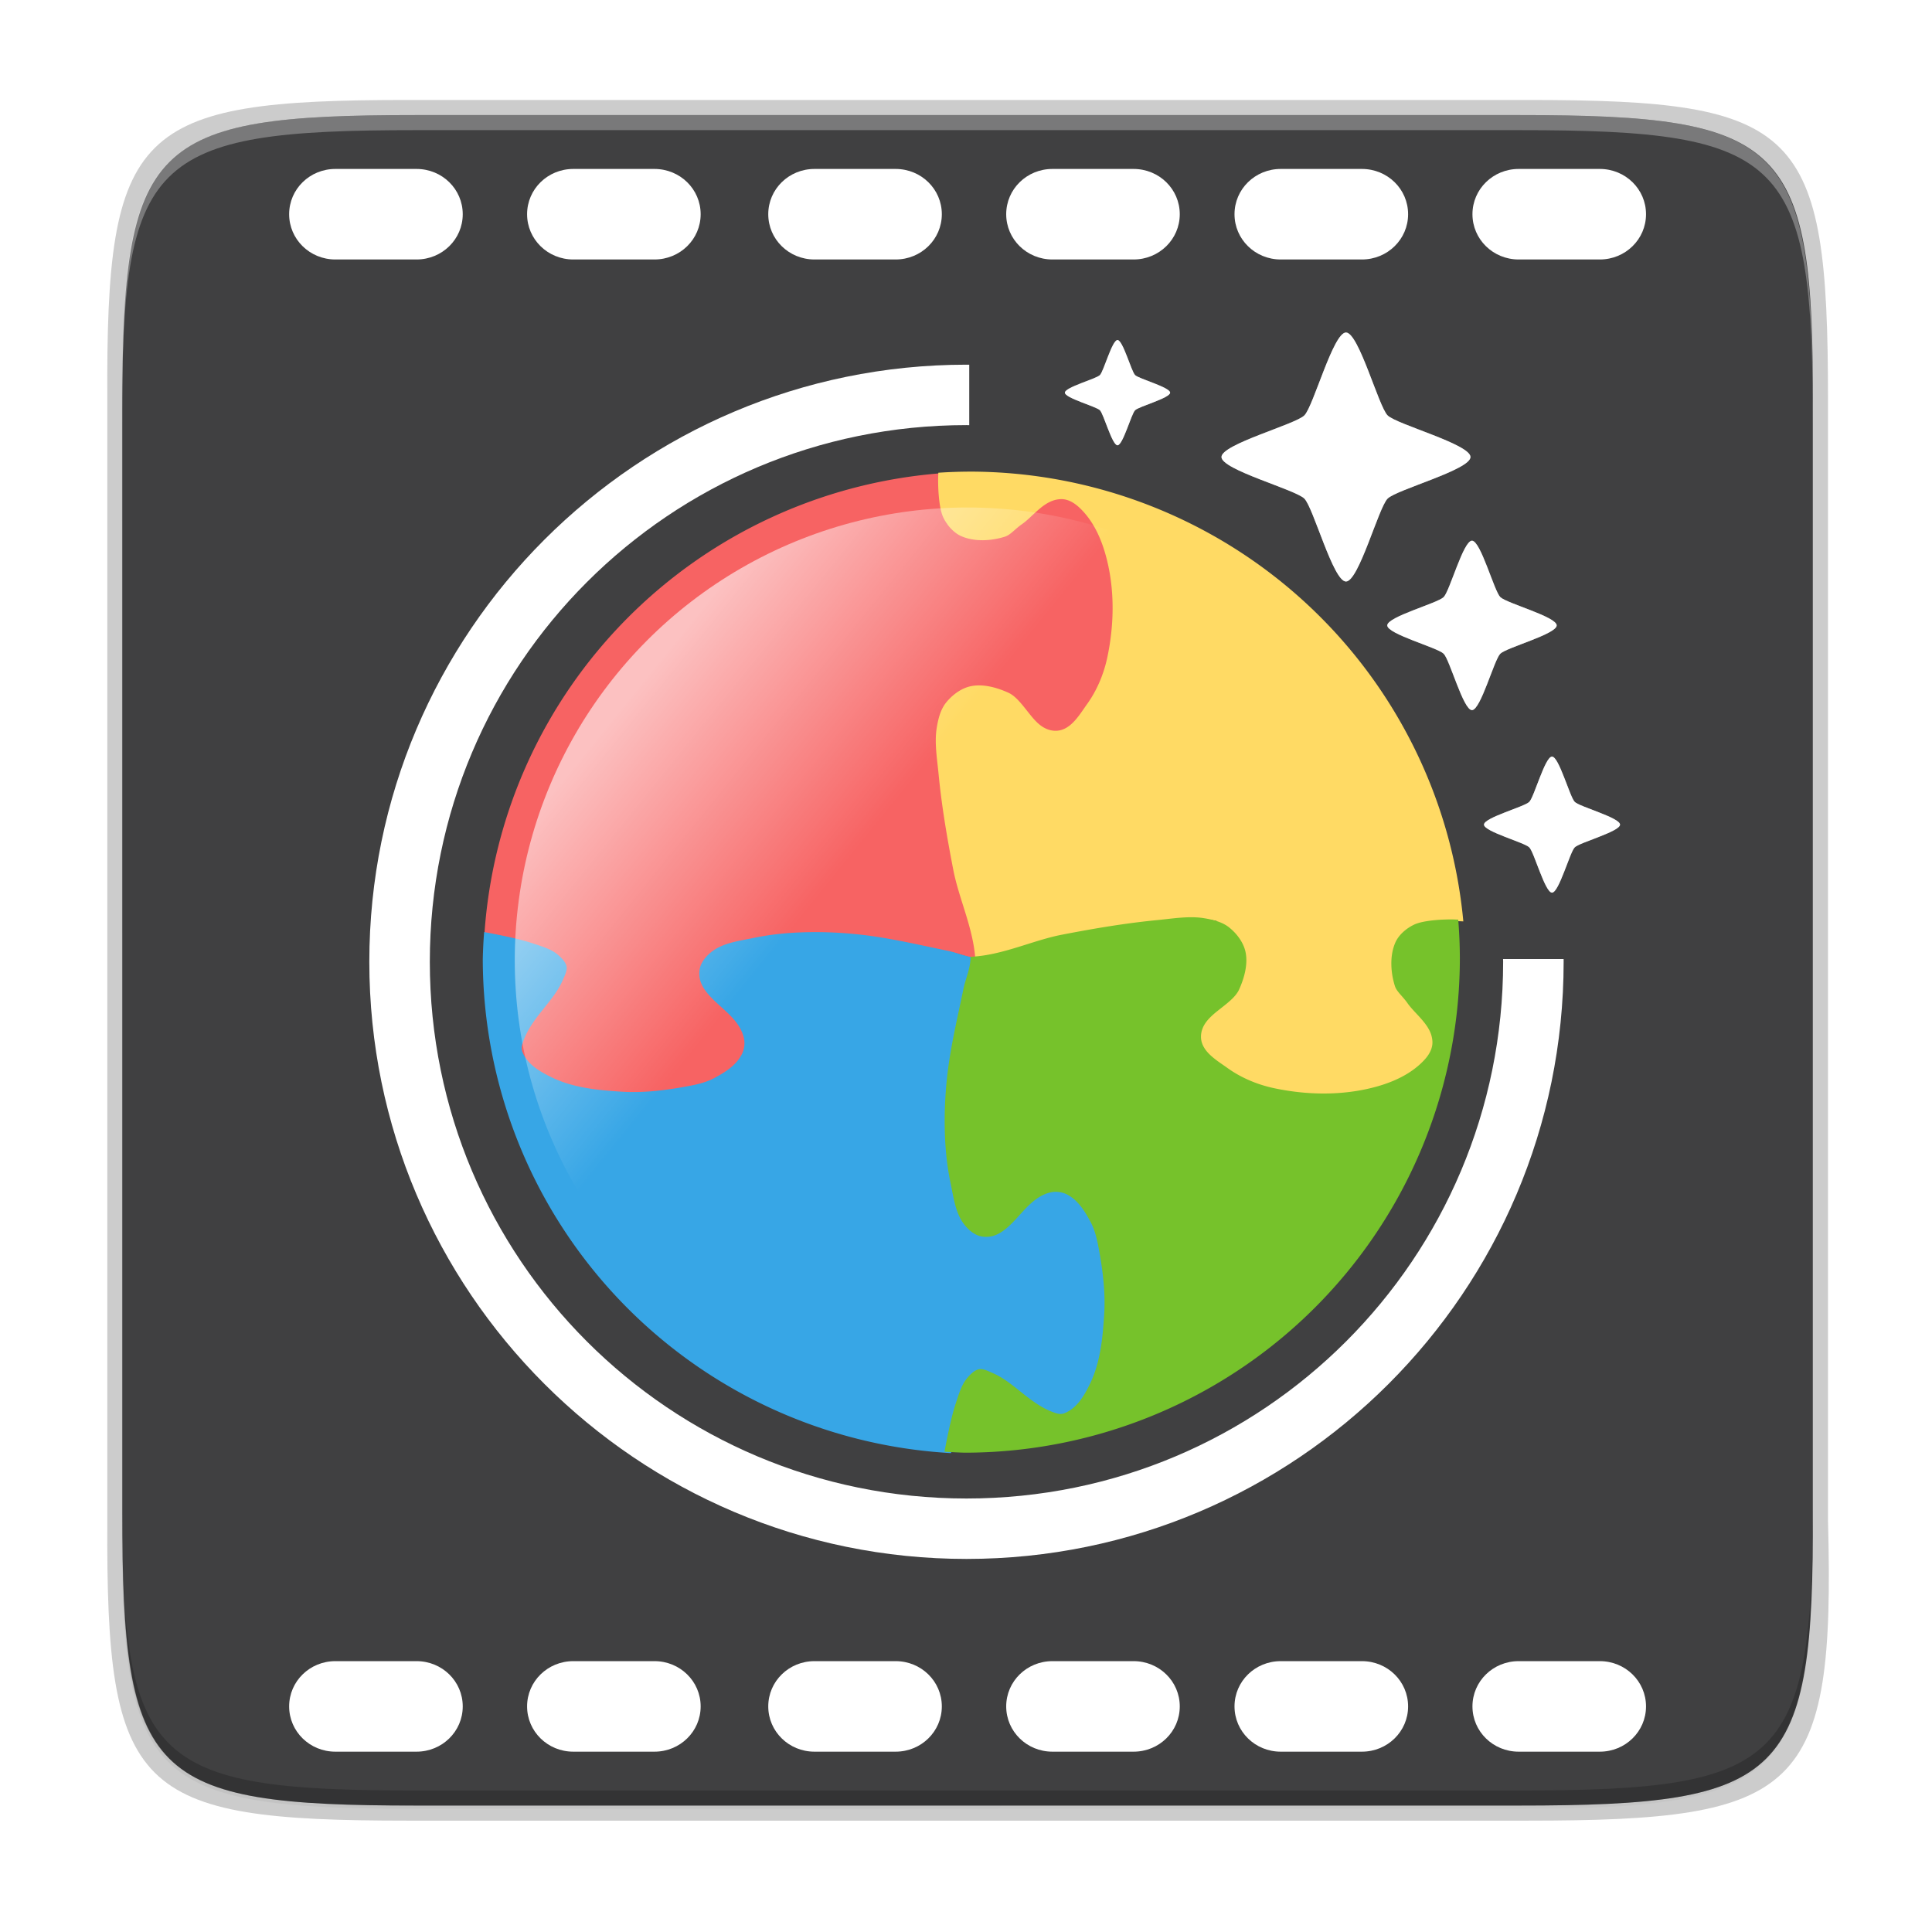 <svg height="256" viewBox="0 0 67.733 67.733" width="256" xmlns="http://www.w3.org/2000/svg" xmlns:xlink="http://www.w3.org/1999/xlink"><linearGradient id="a" gradientUnits="userSpaceOnUse" x1="88" x2="488" y1="88" y2="488"><stop offset="0" stop-opacity=".588"/><stop offset="1" stop-opacity=".206"/></linearGradient><filter id="b" color-interpolation-filters="sRGB" height="1.088" width="1.106" x="-.05" y="-.04"><feGaussianBlur stdDeviation="8.48"/></filter><filter id="c" color-interpolation-filters="sRGB" height="1.022" width="1.026" x="-.01" y="-.01"><feGaussianBlur stdDeviation="2.12"/></filter><linearGradient id="d" gradientUnits="userSpaceOnUse" x1="22.834" x2="30.225" y1="252.796" y2="258.781"><stop offset="0" stop-color="#fff"/><stop offset="1" stop-color="#fff" stop-opacity="0"/></linearGradient><g transform="translate(0 -229.267)"><path d="m141.843 74c-70.593 0-78.189 7.251-77.843 77.987v146.013 146.013c-.346 70.736 7.25 77.987 77.843 77.987h292.314c70.593 0 79.78-7.277 77.843-77.987v-146.013-146.013c0-70.737-7.25-77.987-77.843-77.987z" filter="url(#c)" opacity=".1" transform="matrix(.132 0 0 .132 -4.177 223.776)"/><path d="m141.843 74c-70.593 0-78.189 7.251-77.843 77.987v146.013 146.013c-.346 70.736 7.25 77.987 77.843 77.987h292.314c70.593 0 79.78-7.277 77.843-77.987v-146.013-146.013c0-70.737-7.25-77.987-77.843-77.987z" fill="url(#a)" filter="url(#b)" opacity=".3" transform="matrix(.132 0 0 .132 -4.177 223.776)"/><g stroke-width=".265"><path d="m14.294 232.772c-9.551 0-10.579.976-10.532 10.501v19.661 19.661c-.047 9.525.981 10.501 10.532 10.501h39.261c9.551 0 10.788-.98 10.532-10.501v-19.661-19.661c0-9.525-.981-10.501-10.532-10.501z" opacity=".2"/><path d="m53.256 233.301c9.339 0 10.344.959 10.298 10.317v19.316 19.316c.046 9.358-.959 10.317-10.298 10.317h-38.671c-9.339 0-10.298-.959-10.298-10.317v-19.316-19.316c0-9.358.959-10.317 10.298-10.317z" fill="#404041"/><path d="m14.587 233.301c-9.339 0-10.344.959-10.298 10.317v.529c-.046-9.358.959-10.317 10.298-10.317h38.67c9.339 0 10.298.959 10.298 10.317v-.529c0-9.358-.959-10.317-10.298-10.317z" fill="#fff" opacity=".3"/><path d="m14.589 292.568c-9.339 0-10.344-.959-10.298-10.317v-.529c-.046 9.358.959 10.317 10.298 10.317h38.67c9.339 0 10.298-.959 10.298-10.317v.529c0 9.358-.959 10.317-10.298 10.317z" opacity=".2"/></g><g fill="#fff"><path d="m139.688 51.352c-43.583 0-79.002 35.411-79.002 78.994 0 43.583 35.419 79 79.002 79 43.583 0 79.002-35.417 79.002-79 0-.121-.003-.242-.004-.363h-8.01c.001.122.01.241.01.363 0 39.26-31.738 71.006-70.998 71.006-39.26 0-70.998-31.746-70.998-71.006 0-39.26 31.738-71 70.998-71.0.122 0 .243.009.365.01v-8c-.122-.001-.243-.004-.365-.004z" transform="matrix(.265 0 0 .265 -3.134 228.444)"/><g transform="matrix(.194 0 0 .194 42.532 240.633)"><path d="m24 46.5c-2.314 0-5.882-13.342-7.521-14.979-1.636-1.639-14.979-5.207-14.979-7.521s13.342-5.882 14.979-7.521c1.639-1.636 5.207-14.979 7.521-14.979 2.314 0 5.882 13.342 7.521 14.979 1.636 1.639 14.979 5.207 14.979 7.521s-13.343 5.882-14.979 7.521c-1.639 1.636-5.207 14.979-7.521 14.979z"/><path d="m24 46.5c-2.314 0-5.882-13.342-7.521-14.979-1.636-1.639-14.979-5.207-14.979-7.521s13.342-5.882 14.979-7.521c1.639-1.636 5.207-14.979 7.521-14.979 2.314 0 5.882 13.342 7.521 14.979 1.636 1.639 14.979 5.207 14.979 7.521s-13.343 5.882-14.979 7.521c-1.639 1.636-5.207 14.979-7.521 14.979z" opacity=".4"/><path d="m24 45.445c-2.211 0-5.018-13.353-6.584-14.916-1.563-1.566-17.019-5.846-14.916-6.529 6.804-2.211 12.859-5.018 14.423-6.584 1.566-1.563 4.976-14.313 7.187-14.313 2.211 0 4.579 13.024 6.145 14.587 1.563 1.566 15.245 4.098 15.245 6.31s-13.243 4.908-14.806 6.474c-1.566 1.563-4.482 14.971-6.694 14.971z" opacity=".4"/></g><g transform="matrix(.132 0 0 .132 48.437 248.025)"><path d="m24 46.5c-2.314 0-5.882-13.342-7.521-14.979-1.636-1.639-14.979-5.207-14.979-7.521s13.342-5.882 14.979-7.521c1.639-1.636 5.207-14.979 7.521-14.979 2.314 0 5.882 13.342 7.521 14.979 1.636 1.639 14.979 5.207 14.979 7.521s-13.343 5.882-14.979 7.521c-1.639 1.636-5.207 14.979-7.521 14.979z"/><path d="m24 46.5c-2.314 0-5.882-13.342-7.521-14.979-1.636-1.639-14.979-5.207-14.979-7.521s13.342-5.882 14.979-7.521c1.639-1.636 5.207-14.979 7.521-14.979 2.314 0 5.882 13.342 7.521 14.979 1.636 1.639 14.979 5.207 14.979 7.521s-13.343 5.882-14.979 7.521c-1.639 1.636-5.207 14.979-7.521 14.979z" opacity=".4"/><path d="m24 45.445c-2.211 0-5.018-13.353-6.584-14.916-1.563-1.566-17.019-5.846-14.916-6.529 6.804-2.211 12.859-5.018 14.423-6.584 1.566-1.563 4.976-14.313 7.187-14.313 2.211 0 4.579 13.024 6.145 14.587 1.563 1.566 15.245 4.098 15.245 6.31s-13.243 4.908-14.806 6.474c-1.566 1.563-4.482 14.971-6.694 14.971z" opacity=".4"/></g><g transform="matrix(.106 0 0 .106 51.867 255.633)"><path d="m24 46.5c-2.314 0-5.882-13.342-7.521-14.979-1.636-1.639-14.979-5.207-14.979-7.521s13.342-5.882 14.979-7.521c1.639-1.636 5.207-14.979 7.521-14.979 2.314 0 5.882 13.342 7.521 14.979 1.636 1.639 14.979 5.207 14.979 7.521s-13.343 5.882-14.979 7.521c-1.639 1.636-5.207 14.979-7.521 14.979z"/><path d="m24 46.5c-2.314 0-5.882-13.342-7.521-14.979-1.636-1.639-14.979-5.207-14.979-7.521s13.342-5.882 14.979-7.521c1.639-1.636 5.207-14.979 7.521-14.979 2.314 0 5.882 13.342 7.521 14.979 1.636 1.639 14.979 5.207 14.979 7.521s-13.343 5.882-14.979 7.521c-1.639 1.636-5.207 14.979-7.521 14.979z" opacity=".4"/><path d="m24 45.445c-2.211 0-5.018-13.353-6.584-14.916-1.563-1.566-17.019-5.846-14.916-6.529 6.804-2.211 12.859-5.018 14.423-6.584 1.566-1.563 4.976-14.313 7.187-14.313 2.211 0 4.579 13.024 6.145 14.587 1.563 1.566 15.245 4.098 15.245 6.31s-13.243 4.908-14.806 6.474c-1.566 1.563-4.482 14.971-6.694 14.971z" opacity=".4"/></g><g transform="matrix(.082 0 0 .082 37.21 241.065)"><path d="m24 46.5c-2.314 0-5.882-13.342-7.521-14.979-1.636-1.639-14.979-5.207-14.979-7.521s13.342-5.882 14.979-7.521c1.639-1.636 5.207-14.979 7.521-14.979 2.314 0 5.882 13.342 7.521 14.979 1.636 1.639 14.979 5.207 14.979 7.521s-13.343 5.882-14.979 7.521c-1.639 1.636-5.207 14.979-7.521 14.979z"/><path d="m24 46.5c-2.314 0-5.882-13.342-7.521-14.979-1.636-1.639-14.979-5.207-14.979-7.521s13.342-5.882 14.979-7.521c1.639-1.636 5.207-14.979 7.521-14.979 2.314 0 5.882 13.342 7.521 14.979 1.636 1.639 14.979 5.207 14.979 7.521s-13.343 5.882-14.979 7.521c-1.639 1.636-5.207 14.979-7.521 14.979z" opacity=".4"/><path d="m24 45.445c-2.211 0-5.018-13.353-6.584-14.916-1.563-1.566-17.019-5.846-14.916-6.529 6.804-2.211 12.859-5.018 14.423-6.584 1.566-1.563 4.976-14.313 7.187-14.313 2.211 0 4.579 13.024 6.145 14.587 1.563 1.566 15.245 4.098 15.245 6.31s-13.243 4.908-14.806 6.474c-1.566 1.563-4.482 14.971-6.694 14.971z" opacity=".4"/></g><g transform="translate(-.954 .084)"><path d="m12.711 235.106c-.897 0-1.62.708-1.62 1.587 0 .879.723 1.587 1.62 1.587h2.846c.897 0 1.62-.708 1.62-1.587 0-.879-.722-1.587-1.62-1.587zm8.342 0c-.897 0-1.62.708-1.62 1.587 0 .879.723 1.587 1.62 1.587h2.845c.897 0 1.62-.708 1.62-1.587 0-.879-.723-1.587-1.62-1.587zm8.455 0c-.897 0-1.62.708-1.62 1.587 0 .879.723 1.587 1.62 1.587h2.845c.897 0 1.62-.708 1.62-1.587 0-.879-.723-1.587-1.62-1.587zm8.342 0c-.897 0-1.62.708-1.62 1.587 0 .879.723 1.587 1.62 1.587h2.845c.897 0 1.62-.708 1.62-1.587 0-.879-.723-1.587-1.62-1.587zm8.004 0c-.897 0-1.62.708-1.62 1.587 0 .879.723 1.587 1.62 1.587h2.846c.897 0 1.62-.708 1.62-1.587 0-.879-.722-1.587-1.62-1.587zm8.342 0c-.897 0-1.62.708-1.62 1.587 0 .879.723 1.587 1.62 1.587h2.845c.897 0 1.62-.708 1.62-1.587 0-.879-.723-1.587-1.62-1.587z"/><path d="m12.711 287.42c-.897 0-1.62.708-1.62 1.587 0 .879.723 1.587 1.62 1.587h2.846c.897 0 1.62-.708 1.62-1.587 0-.879-.722-1.587-1.62-1.587zm8.342 0c-.897 0-1.62.708-1.62 1.587 0 .879.723 1.587 1.62 1.587h2.845c.897 0 1.62-.708 1.62-1.587 0-.879-.723-1.587-1.62-1.587zm8.455 0c-.897 0-1.62.708-1.62 1.587 0 .879.723 1.587 1.62 1.587h2.845c.897 0 1.62-.708 1.62-1.587 0-.879-.723-1.587-1.62-1.587zm8.342 0c-.897 0-1.62.708-1.62 1.587 0 .879.723 1.587 1.62 1.587h2.845c.897 0 1.62-.708 1.62-1.587 0-.879-.723-1.587-1.62-1.587zm8.004 0c-.897 0-1.62.708-1.62 1.587 0 .879.723 1.587 1.62 1.587h2.846c.897 0 1.62-.708 1.62-1.587 0-.879-.722-1.587-1.62-1.587zm8.342 0c-.897 0-1.62.708-1.62 1.587 0 .879.723 1.587 1.62 1.587h2.845c.897 0 1.62-.708 1.62-1.587 0-.879-.723-1.587-1.62-1.587z"/></g></g><g transform="matrix(1.002 0 0 1.001 -82.323 10.165)"><g transform="matrix(.265 0 0 .265 0 229.267)"><path d="m434.119 23.375a65.5 65.5 0 0 0 -60.115 60.701c.541.1 2.94.543 5.012 1.084-.68 1.028-1.078 2.26-1.078 3.59v10.297c0 3.601 2.899 6.5 6.5 6.5h22.447c3.601 0 6.5-2.899 6.5-6.5v-10.297c0-1.638-.603-3.127-1.596-4.268 1.303-.177 2.614-.291 3.922-.342 2.698-.105 5.406.01 8.084.307 3.952.441 7.806 1.375 11.648 2.164 1.285.264 2.446.775 3.557.891-.149-1.907-.676-3.794-1.264-5.703-.587-1.909-1.234-3.841-1.621-5.84-.81-4.187-1.538-8.413-1.949-12.676-.099-1.025-.244-2.078-.322-3.145-.078-1.067-.089-2.147.08-3.232.099-.64.231-1.313.445-1.965.002-.005.004-.009.006-.014v.6c0 3.601 2.899 6.5 6.5 6.5h10.299c3.601 0 6.5-2.899 6.5-6.5v-22.447c0-3.601-2.899-6.5-6.5-6.5h-10.299c-2.508 0-4.671 1.408-5.756 3.479-.092-.163-.197-.322-.273-.488-.271-.586-.442-1.305-.553-2.059s-.159-1.541-.186-2.268c-.038-1.026-.003-1.43.012-1.869z" fill="#f76363"/><path d="m373.953 83.998a65.5 65.5 0 0 0 -.178 3.551 65.5 65.5 0 0 0 61.828 65.316c.119-.646.797-4.391 1.531-6.594.198-.593.383-1.23.629-1.855.002-.006.005-.012.008-.018.944 2.421 3.289 4.133 6.053 4.133h10.297c3.601 0 6.5-2.899 6.5-6.5v-22.449c0-3.601-2.899-6.5-6.5-6.5h-10.297c-3.601 0-6.5 2.899-6.5 6.5v1.758c-.134-.373-.252-.751-.348-1.133-.242-.959-.391-1.932-.58-2.844-.427-2.057-.643-4.156-.725-6.244-.105-2.698.011-5.406.311-8.084.441-3.952 1.373-7.806 2.162-11.648.297-1.448.91-2.738.914-3.977-1.394-.095-2.637-.676-3.814-.918-3.866-.794-7.692-1.715-11.561-2.146-2.633-.294-5.293-.405-7.936-.303-2.044.079-4.09.294-6.082.707-.943.196-1.895.352-2.795.578-.9.226-1.747.522-2.477.994-.81.524-1.539 1.284-1.852 2.119-.24.64-.231 1.459 0 2.127.221.639.612 1.21 1.096 1.758.483.547 1.059 1.071 1.65 1.607.592.537 1.201 1.088 1.721 1.711.52.623.95 1.318 1.188 2.135.232.797.142 1.686-.244 2.422-.388.739-.954 1.332-1.59 1.83-.636.498-1.341.9-2.004 1.256-1.287.691-2.714.941-4.047 1.182-1.346.243-2.714.443-4.092.561-1.377.118-2.764.153-4.146.066-1.54-.097-3.127-.222-4.688-.498-1.561-.276-3.095-.703-4.531-1.406-.721-.353-1.512-.768-2.209-1.305-.697-.537-1.299-1.196-1.637-2.039-.218-.545-.023-1.033.096-1.373.278-.79.663-1.515 1.104-2.197.441-.683.937-1.324 1.436-1.951.998-1.255 2.008-2.452 2.613-3.803.334-.745.68-1.437.582-1.963-.108-.58-.662-1.174-1.262-1.654-.882-.707-2.108-1.046-3.336-1.455-1.981-.66-5.462-1.298-6.289-1.453z" fill="#37a6e6"/><path d="m438.076 23.148a65.5 65.5 0 0 0 -4.152.146c-.015.39-.05.863-.012 1.914.051 1.403.238 3.072.643 3.949.248.537.597 1.057 1.012 1.5.415.443.895.808 1.41 1.031.857.371 1.832.531 2.824.525.992-.008 2.001-.179 2.926-.473.722-.23 1.34-1.024 2.236-1.646.73-.507 1.445-1.281 2.244-1.965.399-.342.828-.666 1.299-.91.47-.244.982-.409 1.551-.434.613-.026 1.168.173 1.656.473.489.3.911.699 1.26 1.07.919.979 1.622 2.131 2.164 3.355.542 1.225.924 2.522 1.201 3.791.436 1.997.621 4.059.592 6.119-.03 2.06-.274 4.117-.695 6.105-.232 1.097-.573 2.185-1.02 3.229-.447 1.043-1.001 2.041-1.66 2.957-.468.65-.983 1.481-1.623 2.186-.32.352-.681.679-1.09.92-.409.241-.865.397-1.375.408-.781.015-1.464-.275-2.031-.701-.567-.426-1.036-.982-1.49-1.551-.454-.569-.895-1.148-1.348-1.643-.453-.494-.918-.904-1.422-1.133-.792-.36-1.644-.661-2.498-.828-.854-.167-1.71-.198-2.506-.025-.62.134-1.231.423-1.789.811-.558.387-1.065.873-1.475 1.396-.344.44-.598.968-.789 1.539-.191.571-.319 1.187-.414 1.797-.152.976-.138 1.981-.061 3.006.077 1.025.219 2.07.32 3.121.407 4.213 1.126 8.407 1.934 12.58.371 1.918 1.023 3.824 1.619 5.764.596 1.939 1.136 3.912 1.281 5.961 1.982-.093 3.938-.62 5.918-1.225 1.98-.604 3.983-1.286 6.057-1.688 4.187-.81 8.412-1.53 12.674-1.941 1.025-.099 2.076-.246 3.143-.326 1.067-.08 2.149-.093 3.234.076.287.045.582.098.877.16-3.244.37-5.748 3.108-5.748 6.455v10.299c0 3.601 2.899 6.5 6.5 6.5h22.447c3.601 0 6.5-2.899 6.5-6.5v-10.299c0-2.435-1.327-4.544-3.299-5.658.017-.008.034-.019.051-.027.586-.271 1.307-.442 2.062-.553.755-.11 1.545-.159 2.271-.186.965-.034 1.293-.007 1.754.012v-.004a65.5 65.5 0 0 0 -65.164-59.441z" fill="#ffda64"/></g><path d="m115.203 269.726a17.33 17.33 0 0 0 .704.035 17.33 17.33 0 0 0 17.33-17.33 17.33 17.33 0 0 0 -.057-1.339c-.109-.004-.219-.013-.486-.003-.371.013-.813.065-1.045.172-.142.066-.281.157-.398.266-.118.109-.215.236-.274.373-.098.227-.14.485-.137.748.002.263.048.531.126.775.061.191.271.353.436.59.134.193.338.384.519.596.09.106.176.219.241.343.065.124.108.26.115.411.007.162-.046.308-.125.437-.079.129-.185.24-.283.332-.259.243-.564.43-.888.574-.324.144-.667.246-1.003.319-.528.115-1.074.164-1.619.156-.545-.008-1.089-.073-1.615-.184-.29-.061-.578-.151-.854-.269-.276-.118-.54-.264-.782-.438-.172-.124-.392-.262-.578-.431-.093-.085-.18-.18-.243-.288-.064-.108-.105-.227-.108-.362-.004-.207.073-.387.186-.537.113-.15.26-.276.41-.396.151-.12.304-.236.435-.356.131-.119.239-.242.3-.375.095-.21.175-.436.219-.662.044-.226.053-.453.007-.664-.035-.164-.112-.326-.214-.473-.102-.148-.231-.281-.369-.39-.117-.091-.257-.158-.408-.208-.151-.05-.313-.083-.475-.109-.258-.04-.524-.036-.795-.016s-.548.058-.826.085c-1.115.108-2.224.296-3.328.51-.523.101-1.043.282-1.573.444-.53.162-1.069.306-1.631.331-0.0.205-.044.397-.097.581s-.114.358-.149.528c-.21 1.023-.456 2.035-.57 3.059-.078.697-.107 1.4-.08 2.1.021.541.078 1.081.187 1.608.052.25.094.502.153.741.06.238.138.463.263.656.139.214.34.408.561.49.169.063.386.061.563 0 .169-.059.321-.162.467-.29.145-.128.284-.28.426-.437s.288-.318.452-.455c.164-.138.347-.252.563-.315.211-.061.448-.04.643.062.196.103.352.253.483.422.131.169.237.356.331.531.183.341.249.718.313 1.07.064.356.117.718.148 1.083.031.364.041.731.018 1.097-.026.407-.058.827-.131 1.24-.073.413-.186.819-.372 1.199-.093.191-.203.4-.345.583-.142.184-.317.343-.54.432-.144.058-.275.008-.365-.023-.209-.073-.4-.175-.581-.292-.181-.117-.351-.248-.517-.38-.332-.264-.649-.531-1.006-.691-.197-.088-.38-.18-.519-.154-.153.029-.309.175-.436.334-.187.233-.279.558-.387.883-.176.528-.349 1.467-.388 1.674z" fill="#76c22b"/></g><circle cx="33.922" cy="262.934" fill="url(#d)" opacity=".6" r="15.875"/></g></svg>